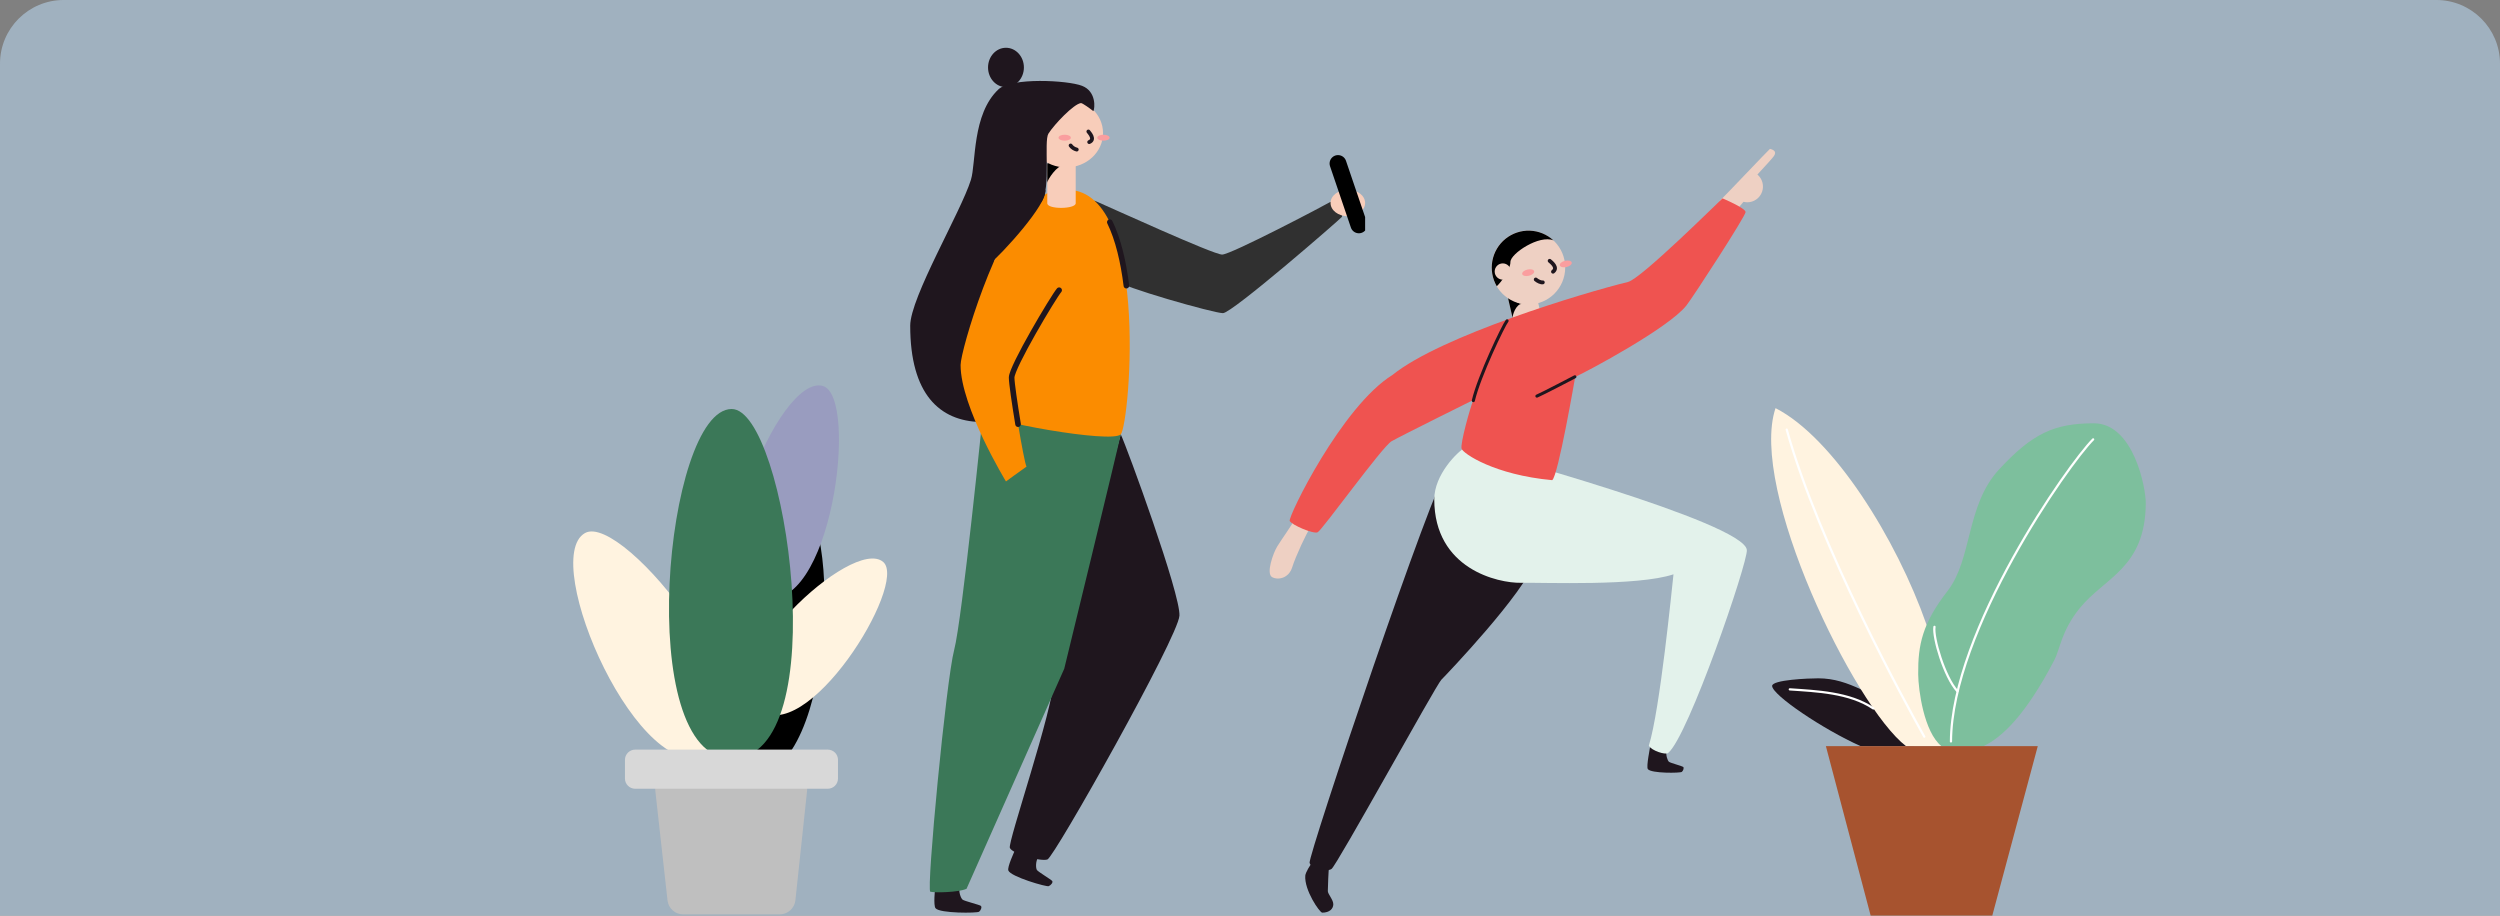 <svg width="314" height="115" viewBox="0 0 314 115" fill="none" xmlns="http://www.w3.org/2000/svg">
<rect x="0" y="0" width="314" height="115" fill="#808080" stroke="none"/>
<path d="M0 8C0 3.582 3.582 0 8 0H306C310.418 0 314 3.582 314 8V115H0V8Z" fill="#A0B1BF"/>
<path d="M99.951 62.49C105.982 63.636 104.906 99.628 93.33 97.451C82.398 95.384 92.593 61.103 99.951 62.49Z" fill="black"/>
<path d="M73.472 66.953C78.271 64.239 98.361 89.518 89.171 94.715C80.49 99.625 67.628 70.257 73.472 66.953Z" fill="#FFF3E0"/>
<path d="M97.929 114.847H85.81C85.322 114.847 84.851 114.667 84.487 114.342C84.124 114.016 83.893 113.568 83.839 113.083L82.309 99.342C82.278 99.064 82.306 98.784 82.391 98.518C82.476 98.252 82.616 98.007 82.802 97.8C82.988 97.592 83.216 97.425 83.471 97.312C83.725 97.198 84.001 97.139 84.28 97.139H99.396C99.674 97.138 99.949 97.197 100.203 97.31C100.457 97.423 100.685 97.588 100.871 97.795C101.057 98.002 101.197 98.246 101.282 98.511C101.368 98.776 101.397 99.055 101.367 99.332L99.903 113.073C99.851 113.56 99.621 114.011 99.256 114.338C98.892 114.666 98.419 114.847 97.929 114.847Z" fill="#BFBFBF"/>
<path d="M103.356 48.48C107.949 49.816 104.429 77.609 95.633 75.041C87.33 72.626 97.766 46.855 103.356 48.48Z" fill="#999CBF"/>
<path d="M110.932 70.584C114.106 73.324 101.193 94.251 95.093 88.995C89.332 84.052 107.056 67.251 110.932 70.584Z" fill="#FFF3E0"/>
<path d="M91.901 51.371C98.776 51.371 105.071 95.267 91.901 95.267C79.465 95.267 83.531 51.371 91.901 51.371Z" fill="#3B7858"/>
<path d="M103.967 94.152H79.78C79.07 94.152 78.494 94.728 78.494 95.438V97.78C78.494 98.49 79.07 99.066 79.78 99.066H103.967C104.677 99.066 105.252 98.49 105.252 97.78V95.438C105.252 94.728 104.677 94.152 103.967 94.152Z" fill="#D8D8D8"/>
<path d="M240.365 93.717V93.399L239.603 92.447L237.857 90.305L235.985 88.038C235.985 88.038 234.182 86.791 233.718 86.575C232.03 85.794 230.366 85.197 228.379 85.197C227.157 85.197 222.59 85.381 222.58 86.15C222.58 87.289 228.976 91.603 233.667 93.698C235.712 93.717 240.365 93.717 240.365 93.717Z" fill="#1F161E"/>
<path d="M239.398 93.716C232.888 88.717 219.6 61.387 223.006 51.262C230.262 54.96 238.223 67.71 241.978 78.477C242.177 79.178 242.336 79.889 242.454 80.607L243.978 87.59L244.359 93.716H239.398Z" fill="#FFF3E0"/>
<path d="M243.842 93.716C241.646 91.932 240.944 86.65 240.925 84.679C240.89 81 241.455 78.29 244.601 74.243C247.747 70.195 246.899 63.479 251.089 58.953C255.279 54.426 258.034 53.166 262.992 53.166C267.95 53.166 269.522 61.203 269.509 63.225C269.452 71.376 264.313 72.528 261.183 76.423C258.907 79.248 258.729 81.559 258.04 82.879C254.339 89.987 251.343 92.672 249.121 93.716" fill="#7DBF9D"/>
<path d="M245.041 93.126C245.104 79.214 259.766 58.319 262.899 55.185" stroke="white" stroke-width="0.282" stroke-linecap="round" stroke-linejoin="round"/>
<path d="M245.845 86.812C244.223 85.044 242.747 80.032 242.97 78.731" stroke="white" stroke-width="0.282" stroke-linecap="round" stroke-linejoin="round"/>
<path d="M241.69 92.526C239.392 88.445 228.489 68.587 224.41 53.957" stroke="white" stroke-width="0.282" stroke-linecap="round" stroke-linejoin="round"/>
<path d="M249.12 93.717H255.944L250.231 115H234.954L229.332 93.717H249.12Z" fill="#A7532F"/>
<path d="M224.799 86.584C228.129 86.812 232.318 86.965 235.289 88.981" stroke="white" stroke-width="0.282" stroke-linecap="round" stroke-linejoin="round"/>
<g clip-path="url(#clip0_7013_221947)">
<path d="M162.528 65.359C162.381 65.781 160.958 67.754 160.424 68.627C159.889 69.499 158.993 72.067 159.779 72.488C160.566 72.91 161.884 72.601 162.301 71.249C162.718 69.898 164.135 66.852 164.631 66.184C165.126 65.516 162.528 65.359 162.528 65.359Z" fill="#EED0C3"/>
<path d="M215.976 25.258C216.666 24.599 222.254 18.697 222.309 18.697C222.829 18.824 223.171 19.077 222.792 19.618C222.646 19.828 221.761 20.811 220.729 21.921C221.037 22.182 221.259 22.532 221.362 22.924C221.466 23.316 221.447 23.73 221.308 24.11C221.17 24.491 220.918 24.82 220.587 25.052C220.256 25.283 219.862 25.408 219.459 25.407C219.299 25.405 219.139 25.385 218.984 25.345L218.097 26.402L216.779 25.863L216.955 25.667L215.976 25.258Z" fill="#EED0C3"/>
<path d="M207.282 93.584C207.266 93.879 206.738 96.299 206.972 96.603C207.396 97.155 211.062 97.109 211.244 96.946C211.425 96.782 211.546 96.428 211.4 96.317C211.253 96.207 209.813 95.831 209.625 95.684C209.437 95.537 209.201 94.793 209.325 94.406" fill="#1F161E"/>
<path d="M181.875 58.853C180.27 59.986 164.222 107.635 164.483 108.39C164.744 109.145 166.574 109.564 167.234 109.145C167.894 108.726 180.36 86.052 181.029 85.38C181.699 84.707 191.482 74.465 192.818 70.433C194.155 66.401 181.875 58.853 181.875 58.853Z" fill="#1F161E"/>
<path d="M184.111 56.145C183.095 56.679 180.144 59.599 180.144 62.705C180.144 71.48 188.169 73.251 191.03 73.2C193.891 73.149 205.715 73.644 210.19 72.132C209.997 73.833 208.496 89.187 207.092 93.659C207.432 94.29 209.197 94.847 209.514 94.58C212.054 92.508 219.549 70.614 219.404 69.076C219.079 65.604 185.97 56.596 184.111 56.145Z" fill="#E3F2EB"/>
<path d="M193.855 40.881C193.999 41.512 190.547 42.366 190.388 41.687L189.412 37.455L192.878 36.658L193.855 40.881Z" fill="#EED0C3"/>
<path d="M189.995 39.982C189.908 39.604 190.465 38.108 191.176 38.174C190.295 38.073 189.663 37.182 189.41 37.454L189.995 39.982Z" fill="black"/>
<path d="M191.968 38.241C189.415 38.241 187.346 36.163 187.346 33.599C187.346 31.035 189.415 28.957 191.968 28.957C194.52 28.957 196.59 31.035 196.59 33.599C196.59 36.163 194.52 38.241 191.968 38.241Z" fill="#EED0C3"/>
<path d="M195.909 33.322C195.858 33.105 196.154 32.851 196.568 32.755C196.983 32.658 197.359 32.756 197.409 32.973C197.459 33.19 197.164 33.443 196.75 33.54C196.335 33.636 195.959 33.539 195.909 33.322Z" fill="#FA9E9F"/>
<path d="M191.188 34.42C191.138 34.203 191.433 33.949 191.848 33.852C192.262 33.756 192.639 33.853 192.689 34.07C192.739 34.287 192.443 34.541 192.029 34.638C191.614 34.734 191.238 34.636 191.188 34.42Z" fill="#FA9E9F"/>
<path d="M194.638 32.76C194.826 32.928 195.741 33.605 195.06 34.125" stroke="#1F161E" stroke-width="0.487" stroke-miterlimit="10" stroke-linecap="round"/>
<path d="M193.773 35.465C193.544 35.508 193.134 35.315 192.891 35.105" stroke="#1F161E" stroke-width="0.487" stroke-miterlimit="10" stroke-linecap="round"/>
<path d="M189.709 32.907C189.698 31.859 193.354 29.442 195.115 30.195C194.301 29.442 193.245 29.008 192.138 28.971C191.032 28.935 189.95 29.298 189.088 29.995C188.226 30.692 187.641 31.676 187.44 32.769C187.24 33.862 187.436 34.991 187.994 35.951C188.489 35.507 189.709 33.895 189.709 32.907Z" fill="black"/>
<path d="M188.75 35.127C188.187 35.127 187.732 34.669 187.732 34.104C187.732 33.54 188.187 33.082 188.75 33.082C189.312 33.082 189.768 33.54 189.768 34.104C189.768 34.669 189.312 35.127 188.75 35.127Z" fill="#EED0C3"/>
<path d="M216.348 24.914C215.858 25.347 206.123 35.013 204.479 35.414C198.94 36.763 181.016 42.154 174.903 47.088C168.52 51.035 161.743 64.941 161.989 65.433C162.234 65.926 164.942 67.1 165.494 66.854C166.047 66.608 173.612 56.089 174.782 55.419C175.951 54.749 185.051 50.238 185.051 50.238C184.622 51.288 183.391 55.737 183.576 56.354C183.762 56.971 187.726 59.649 194.953 60.308C195.691 59.875 197.844 47.337 197.844 47.337C199.382 46.646 209.562 41.205 211.804 38.38C212.673 37.284 219.246 27.138 219.246 26.636C219.246 26.134 216.348 24.914 216.348 24.914Z" fill="#EF5350"/>
<path d="M193.036 49.751C193.676 49.488 197.805 47.326 197.805 47.326" stroke="#1F161E" stroke-width="0.388" stroke-miterlimit="10" stroke-linecap="round"/>
<path d="M189.289 40.299C188.853 40.831 185.767 47.251 185.05 50.318" stroke="#1F161E" stroke-width="0.388" stroke-miterlimit="10" stroke-linecap="round"/>
<path d="M164.829 108.344C164.579 108.574 163.973 109.594 163.944 109.974C163.795 111.793 165.755 114.628 166.071 114.63C166.988 114.63 167.463 114.142 167.463 113.571C167.463 113 166.775 112.302 166.775 111.92C166.775 111.537 166.86 109.253 166.924 108.915" fill="#1F161E"/>
</g>
<g clip-path="url(#clip1_7013_221947)">
<path d="M117.466 111.309C117.444 111.66 117.211 113.714 117.505 114.077C118.043 114.734 122.744 114.701 122.977 114.511C123.209 114.322 123.367 113.899 123.178 113.766C122.989 113.634 121.15 113.178 120.91 113.002C120.67 112.827 120.375 111.942 120.535 111.484" fill="#1F161E"/>
<path d="M140.766 54.553C141.567 56.242 148.294 74.644 148.138 77.328C147.982 80.011 132.417 107.659 131.557 107.95C130.697 108.242 127.126 107.222 126.838 106.496C126.549 105.77 132.261 89.27 132.417 85.045" fill="#1F161E"/>
<path d="M140.766 54.553C140.363 56.544 133.669 83.992 133.669 83.992L121.396 111.633C120.376 112.096 117.373 112.145 116.848 111.998C116.322 111.851 118.845 85.382 119.843 81.632C120.84 77.881 123.465 51.842 123.465 51.842C123.465 51.842 137.215 52.053 140.766 54.553Z" fill="#3B7858"/>
<path d="M137.45 25.186C139.475 26.066 152.39 31.975 153.5 31.975C154.61 31.975 166.415 25.771 167.109 25.354C167.77 25.968 168.778 26.936 168.533 27.252C168.288 27.567 154.75 39.332 153.602 39.332C152.454 39.332 140.827 36.042 139.924 35.138" fill="#303030"/>
<path d="M133.067 23.902C144.674 22.133 141.909 53.37 140.766 54.554C139.623 55.737 123.968 52.893 122.95 51.773C121.932 50.654 124.922 24.199 133.067 23.902Z" fill="#FB8C00"/>
<path d="M127.52 106.693C127.382 107.018 126.485 108.909 126.65 109.339C126.949 110.117 131.433 111.417 131.717 111.301C132 111.184 132.29 110.826 132.155 110.648C132.02 110.47 130.416 109.516 130.242 109.279C130.069 109.042 130.079 108.119 130.385 107.728" fill="#1F161E"/>
<path d="M135.109 25.529C135.109 26.274 131.538 26.331 131.538 25.529V20.547H135.109V25.529Z" fill="#F8CDBA"/>
<path d="M131.536 22.951C131.536 22.593 132.85 20.642 133.531 20.851C132.692 20.574 131.845 20.346 131.536 20.538V22.951Z" fill="black"/>
<path d="M133.901 21.031C131.338 21.031 129.261 19.099 129.261 16.716C129.261 14.332 131.338 12.4 133.901 12.4C136.464 12.4 138.541 14.332 138.541 16.716C138.541 19.099 136.464 21.031 133.901 21.031Z" fill="#F8CDBA"/>
<path d="M138.594 17.67C138.165 17.67 137.818 17.502 137.818 17.295C137.818 17.088 138.165 16.92 138.594 16.92C139.022 16.92 139.369 17.088 139.369 17.295C139.369 17.502 139.022 17.67 138.594 17.67Z" fill="#FA9E9F"/>
<path d="M133.725 17.67C133.296 17.67 132.949 17.502 132.949 17.295C132.949 17.088 133.296 16.92 133.725 16.92C134.153 16.92 134.5 17.088 134.5 17.295C134.5 17.502 134.153 17.67 133.725 17.67Z" fill="#FA9E9F"/>
<path d="M136.701 16.518C136.847 16.71 137.591 17.516 136.806 17.844" stroke="#1F161E" stroke-width="0.487" stroke-miterlimit="10" stroke-linecap="round"/>
<path d="M135.236 18.785C134.923 18.707 134.652 18.526 134.471 18.275" stroke="#1F161E" stroke-width="0.487" stroke-miterlimit="10" stroke-linecap="round"/>
<path d="M131.069 17.871C130.504 17.871 130.046 17.445 130.046 16.92C130.046 16.395 130.504 15.969 131.069 15.969C131.634 15.969 132.092 16.395 132.092 16.92C132.092 17.445 131.634 17.871 131.069 17.871Z" fill="#F8CDBA"/>
<path d="M123.164 53.007C118.019 52.877 114.323 49.527 114.323 40.908C114.323 37.349 120.685 26.636 121.947 22.588C122.6 20.498 122.075 14.349 125.409 11.22C127.016 9.713 134.082 10.069 135.906 10.779C137.73 11.488 137.516 13.625 137.329 13.96C136.893 13.618 135.937 12.926 135.766 12.947C134.87 13.049 132.427 15.606 131.684 16.781C131.082 17.73 132.011 23.623 130.835 25.307C129.659 26.991 125.496 26.107 125.496 26.107" fill="#1F161E"/>
<path d="M133.027 36.452C132.316 37.279 127.061 46.098 127.061 47.424C127.061 48.75 128.619 58.149 128.931 58.605C128.219 59.101 126.349 60.467 126.349 60.467C126.349 60.467 120.65 51.108 120.65 45.851C120.65 43.986 125.191 28.831 129.556 25.354" fill="#FB8C00"/>
<path d="M133.027 36.451C132.316 37.279 127.061 46.097 127.061 47.423C127.061 48.081 127.446 50.723 127.869 53.276" stroke="#1F161E" stroke-width="0.705" stroke-linecap="round" stroke-linejoin="round"/>
<path d="M131.304 23.888C131.521 25.639 126.029 31.748 123.889 33.537C121.751 31.032 123.034 24.825 123.034 24.825L127.396 22.951L131.304 23.888Z" fill="#1F161E"/>
<path d="M126.349 10.944C125.105 10.944 124.097 9.837 124.097 8.472C124.097 7.107 125.105 6 126.349 6C127.593 6 128.602 7.107 128.602 8.472C128.602 9.837 127.593 10.944 126.349 10.944Z" fill="#1F161E"/>
<path d="M139.393 27.904C140.449 30.061 141.102 32.886 141.475 35.88" stroke="#1F161E" stroke-width="0.705" stroke-linecap="round" stroke-linejoin="round"/>
<path d="M169.288 27.159C168.089 27.159 167.117 26.413 167.117 25.494C167.117 24.574 168.089 23.828 169.288 23.828C170.487 23.828 171.459 24.574 171.459 25.494C171.459 26.413 170.487 27.159 169.288 27.159Z" fill="#F8CDBA"/>
<path d="M168.054 20.537L170.674 28.243" stroke="black" stroke-width="2.116" stroke-miterlimit="10" stroke-linecap="round"/>
</g>
<defs>
<clipPath id="clip0_7013_221947">
<rect width="63.484" height="95.932" fill="white" transform="matrix(-1 0 0 1 222.953 18.697)"/>
</clipPath>
<clipPath id="clip1_7013_221947">
<rect width="57.136" height="108.629" fill="white" transform="matrix(-1 0 0 1 171.459 6)"/>
</clipPath>
</defs>
</svg>
